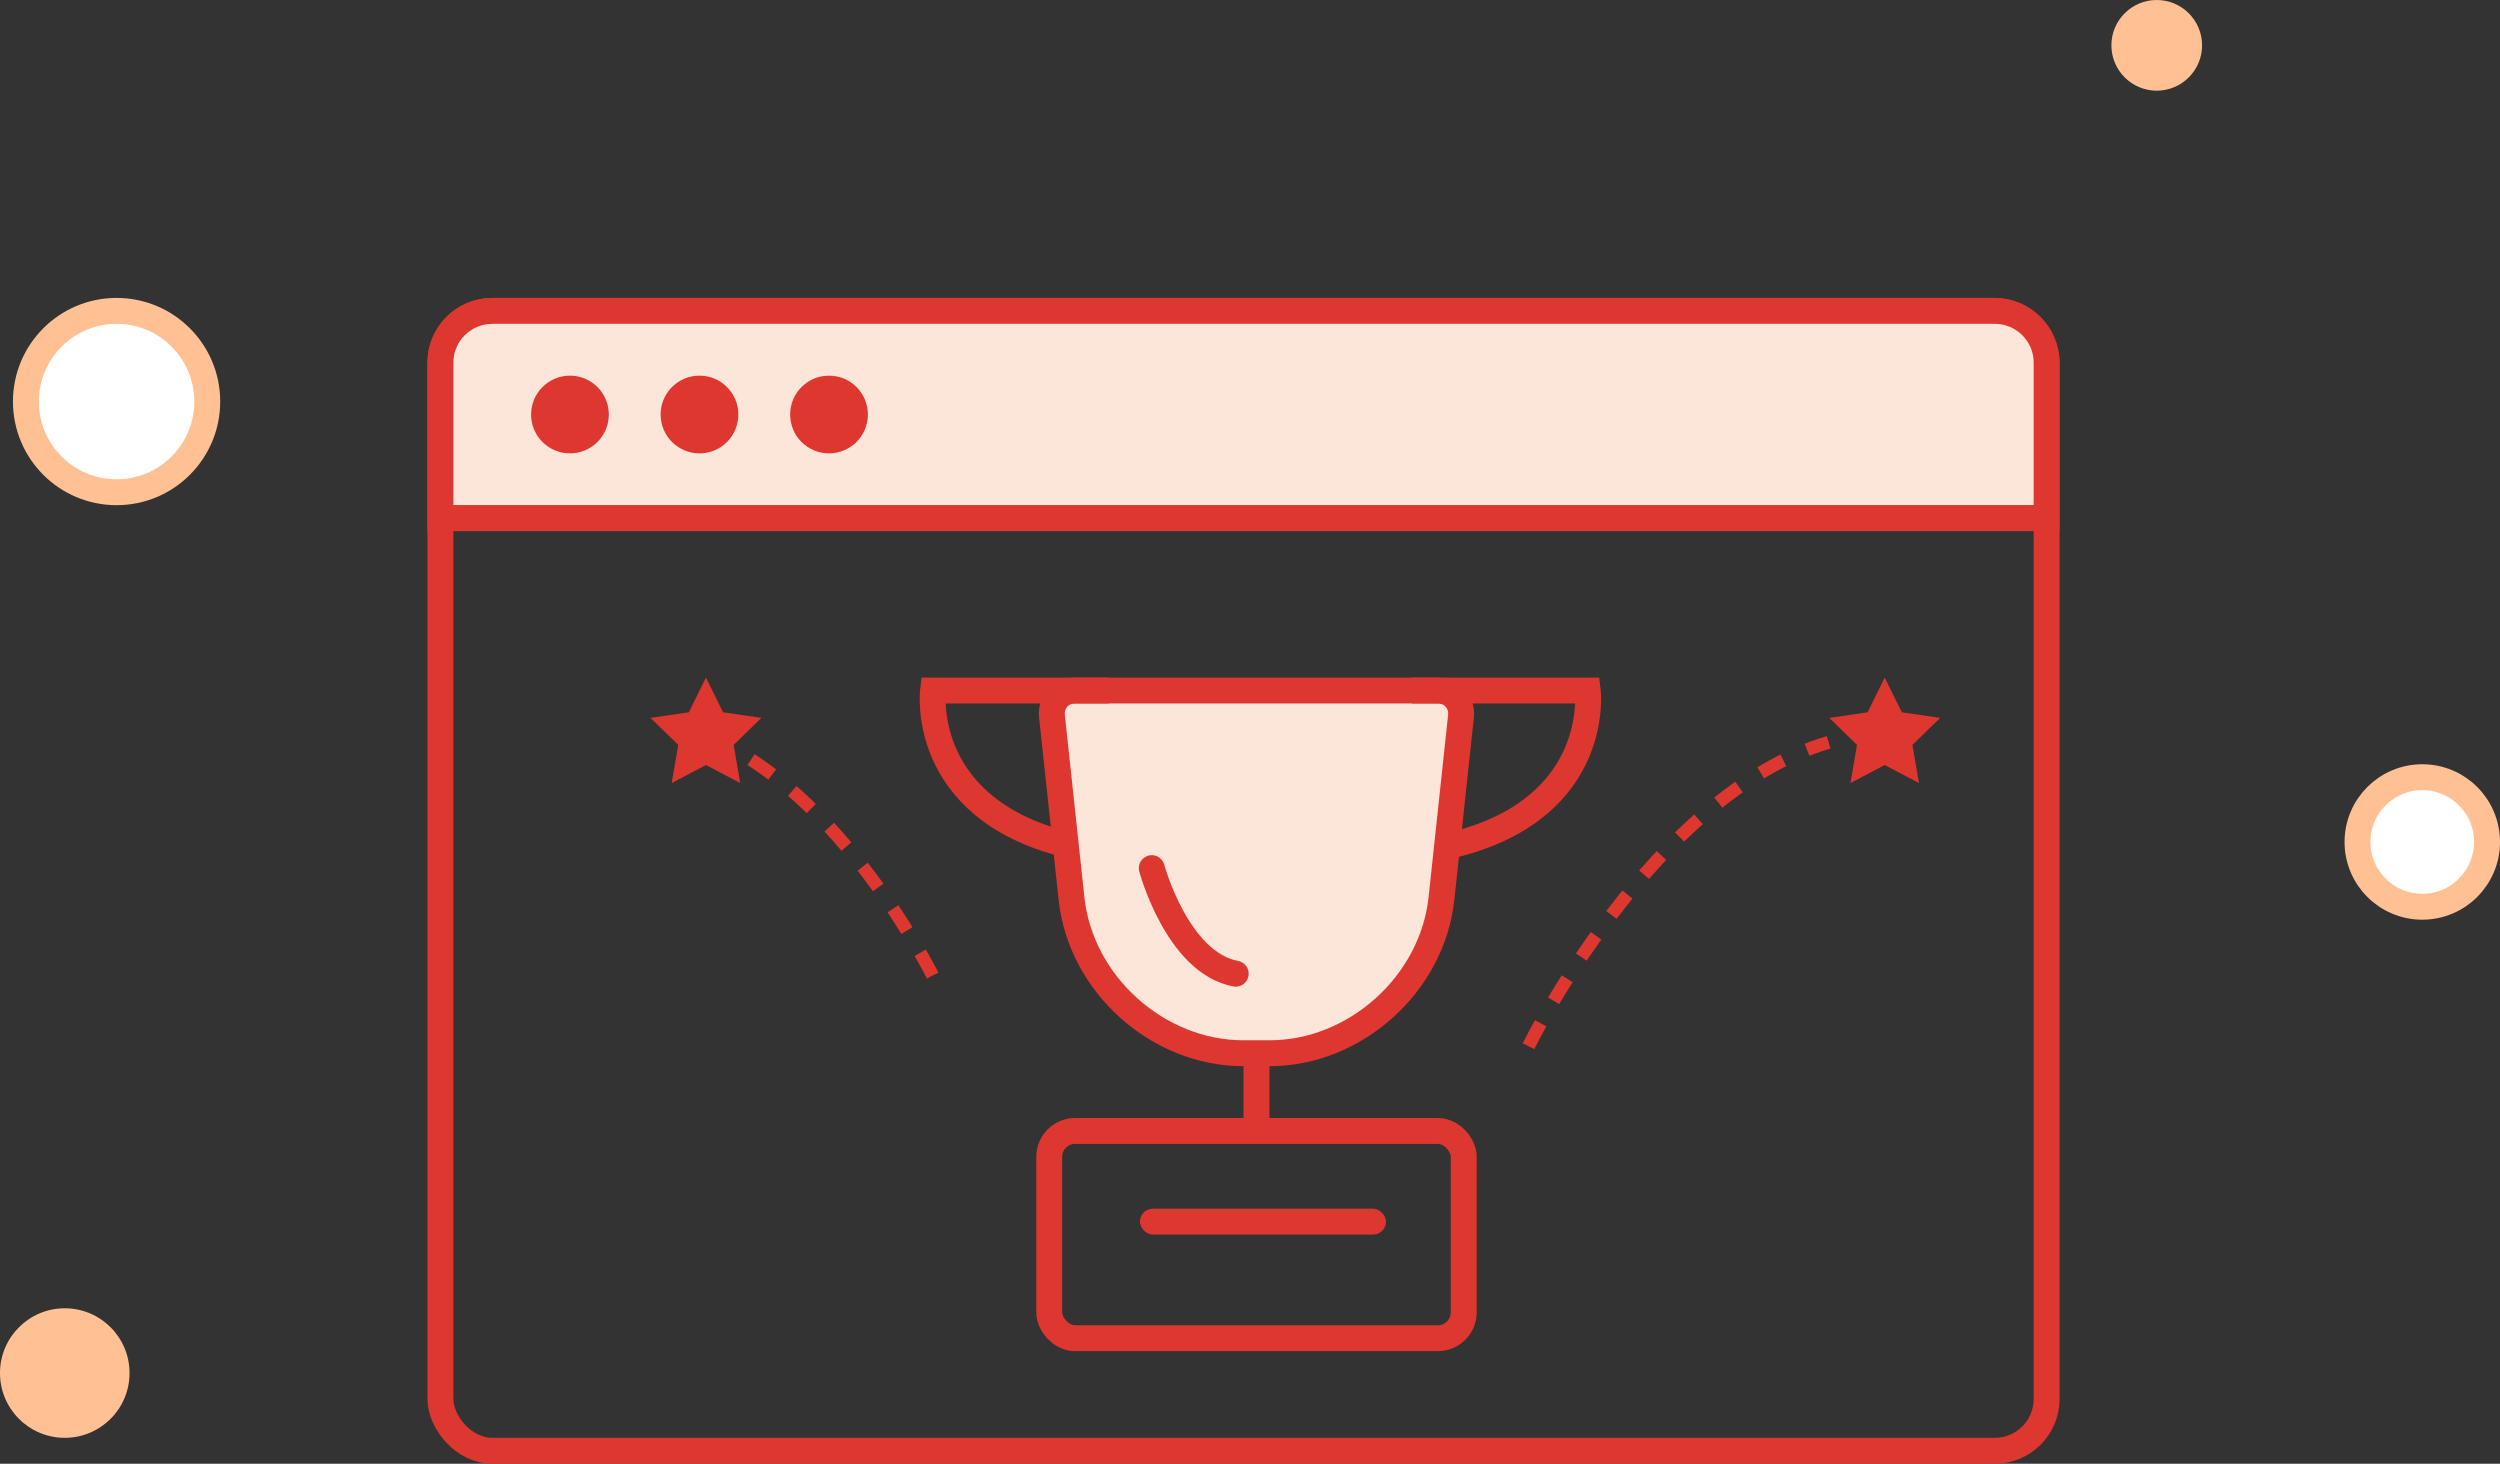 <?xml version="1.0" encoding="UTF-8"?>
<svg width="193px" height="113px" viewBox="0 0 193 113" version="1.1" xmlns="http://www.w3.org/2000/svg" xmlns:xlink="http://www.w3.org/1999/xlink">
    <rect x="0" y="0" width="193" height="113" fill="#333333" stroke="none"/>
    <!-- Generator: Sketch 42 (36781) - http://www.bohemiancoding.com/sketch -->
    <title>Group 92</title>
    <desc>Created with Sketch.</desc>
    <defs></defs>
    <g id="Page-1" stroke="none" stroke-width="1" fill="none" fill-rule="evenodd">
        <g id="用友云整体方案" transform="translate(-501, -6669)">
            <g id="Group-92" transform="translate(501, 6669)">
                <ellipse id="Oval-20" stroke="#FFC194" stroke-width="2" fill="#FFFFFF" cx="9" cy="31" rx="7" ry="7"></ellipse>
                <ellipse id="Oval-20-Copy" stroke="#FFC194" stroke-width="2" fill="#FFFFFF" cx="187" cy="65" rx="5" ry="5"></ellipse>
                <circle id="Oval-20-Copy-2" fill="#FFC194" cx="5" cy="106" r="5"></circle>
                <ellipse id="Oval-20-Copy-4" fill="#FFC194" cx="166.5" cy="3.5" rx="3.5" ry="3.5"></ellipse>
            </g>
            <g id="Group-94" transform="translate(535, 6693)">
                <rect id="Rectangle-28" stroke="#DD3730" stroke-width="2" x="0" y="0" width="124" height="88" rx="4"></rect>
                <path d="M0,3.996 C0,1.789 1.801,0 4.003,0 L119.997,0 C122.208,0 124,1.789 124,3.996 L124,16 L0,16 L0,3.996 Z" id="Rectangle-28-Copy" stroke="#DD3730" stroke-width="2" fill="#FCE6DA"></path>
                <ellipse id="Oval-25" fill="#DD3730" cx="10" cy="8" rx="3" ry="3"></ellipse>
                <circle id="Oval-25-Copy" fill="#DD3730" cx="20" cy="8" r="3"></circle>
                <ellipse id="Oval-25-Copy-2" fill="#DD3730" cx="30" cy="8" rx="3" ry="3"></ellipse>
                <rect id="Rectangle-30" fill="#DD3730" x="1" y="15" width="123" height="2"></rect>
                <g id="Group-95" transform="translate(38, 29.31)">
                    <rect id="Rectangle-36" fill="#DD3730" x="16" y="40" width="19" height="2" rx="1"></rect>
                    <rect id="Rectangle-34" fill="#DD3730" x="24" y="28" width="2" height="6"></rect>
                    <rect id="Rectangle-32" stroke="#DD3730" stroke-width="2" x="9" y="34" width="32" height="16" rx="2"></rect>
                    <path d="M9.213,1.991 C9.096,0.892 9.889,0 11.002,0 L38.998,0 C40.104,0 40.904,0.9 40.787,1.991 L39.279,16.065 C38.573,22.656 32.629,28 26.008,28 L23.992,28 C17.369,28 11.429,22.668 10.721,16.065 L9.213,1.991 Z" id="Rectangle-33" stroke="#DD3730" stroke-width="2" fill="#FCE6DA"></path>
                    <path d="M16.916,13.711 C16.916,13.711 18.881,21.015 23.397,21.858" id="Path-13" stroke="#DD3730" stroke-width="2" stroke-linecap="round" stroke-linejoin="round"></path>
                    <path d="M37,0 L50.574,0 C50.574,0 51.685,8.994 40.359,11.872" id="Path-15" stroke="#DD3730" stroke-width="2"></path>
                    <path d="M7.63833441e-14,0 L13.574,0 C13.574,0 14.685,8.994 3.359,11.872" id="Path-15-Copy" stroke="#DD3730" stroke-width="2" transform="translate(6.802, 5.936) scale(-1, 1) translate(-6.802, -5.936) "></path>
                </g>
                <polygon id="Star-2" fill="#DD3730" points="111.5 35.06 108.855 36.451 109.36 33.506 107.22 31.42 110.177 30.99 111.5 28.31 112.823 30.99 115.78 31.42 113.64 33.506 114.145 36.451"></polygon>
                <polygon id="Star-2-Copy" fill="#DD3730" points="20.5 35.06 17.855 36.451 18.36 33.506 16.22 31.42 19.177 30.99 20.5 28.31 21.823 30.99 24.78 31.42 22.64 33.506 23.145 36.451"></polygon>
                <path d="M84,56.763 C84,56.763 93.549,37.306 107.168,33.31" id="Path-16" stroke="#DD3730" stroke-dasharray="2"></path>
                <path d="M19,51.31 C19,51.31 26.831,35.548 38,32.31" id="Path-16-Copy" stroke="#DD3730" stroke-dasharray="2" transform="translate(28.5, 41.81) scale(-1, 1) translate(-28.5, -41.81) "></path>
            </g>
        </g>
    </g>
</svg>
